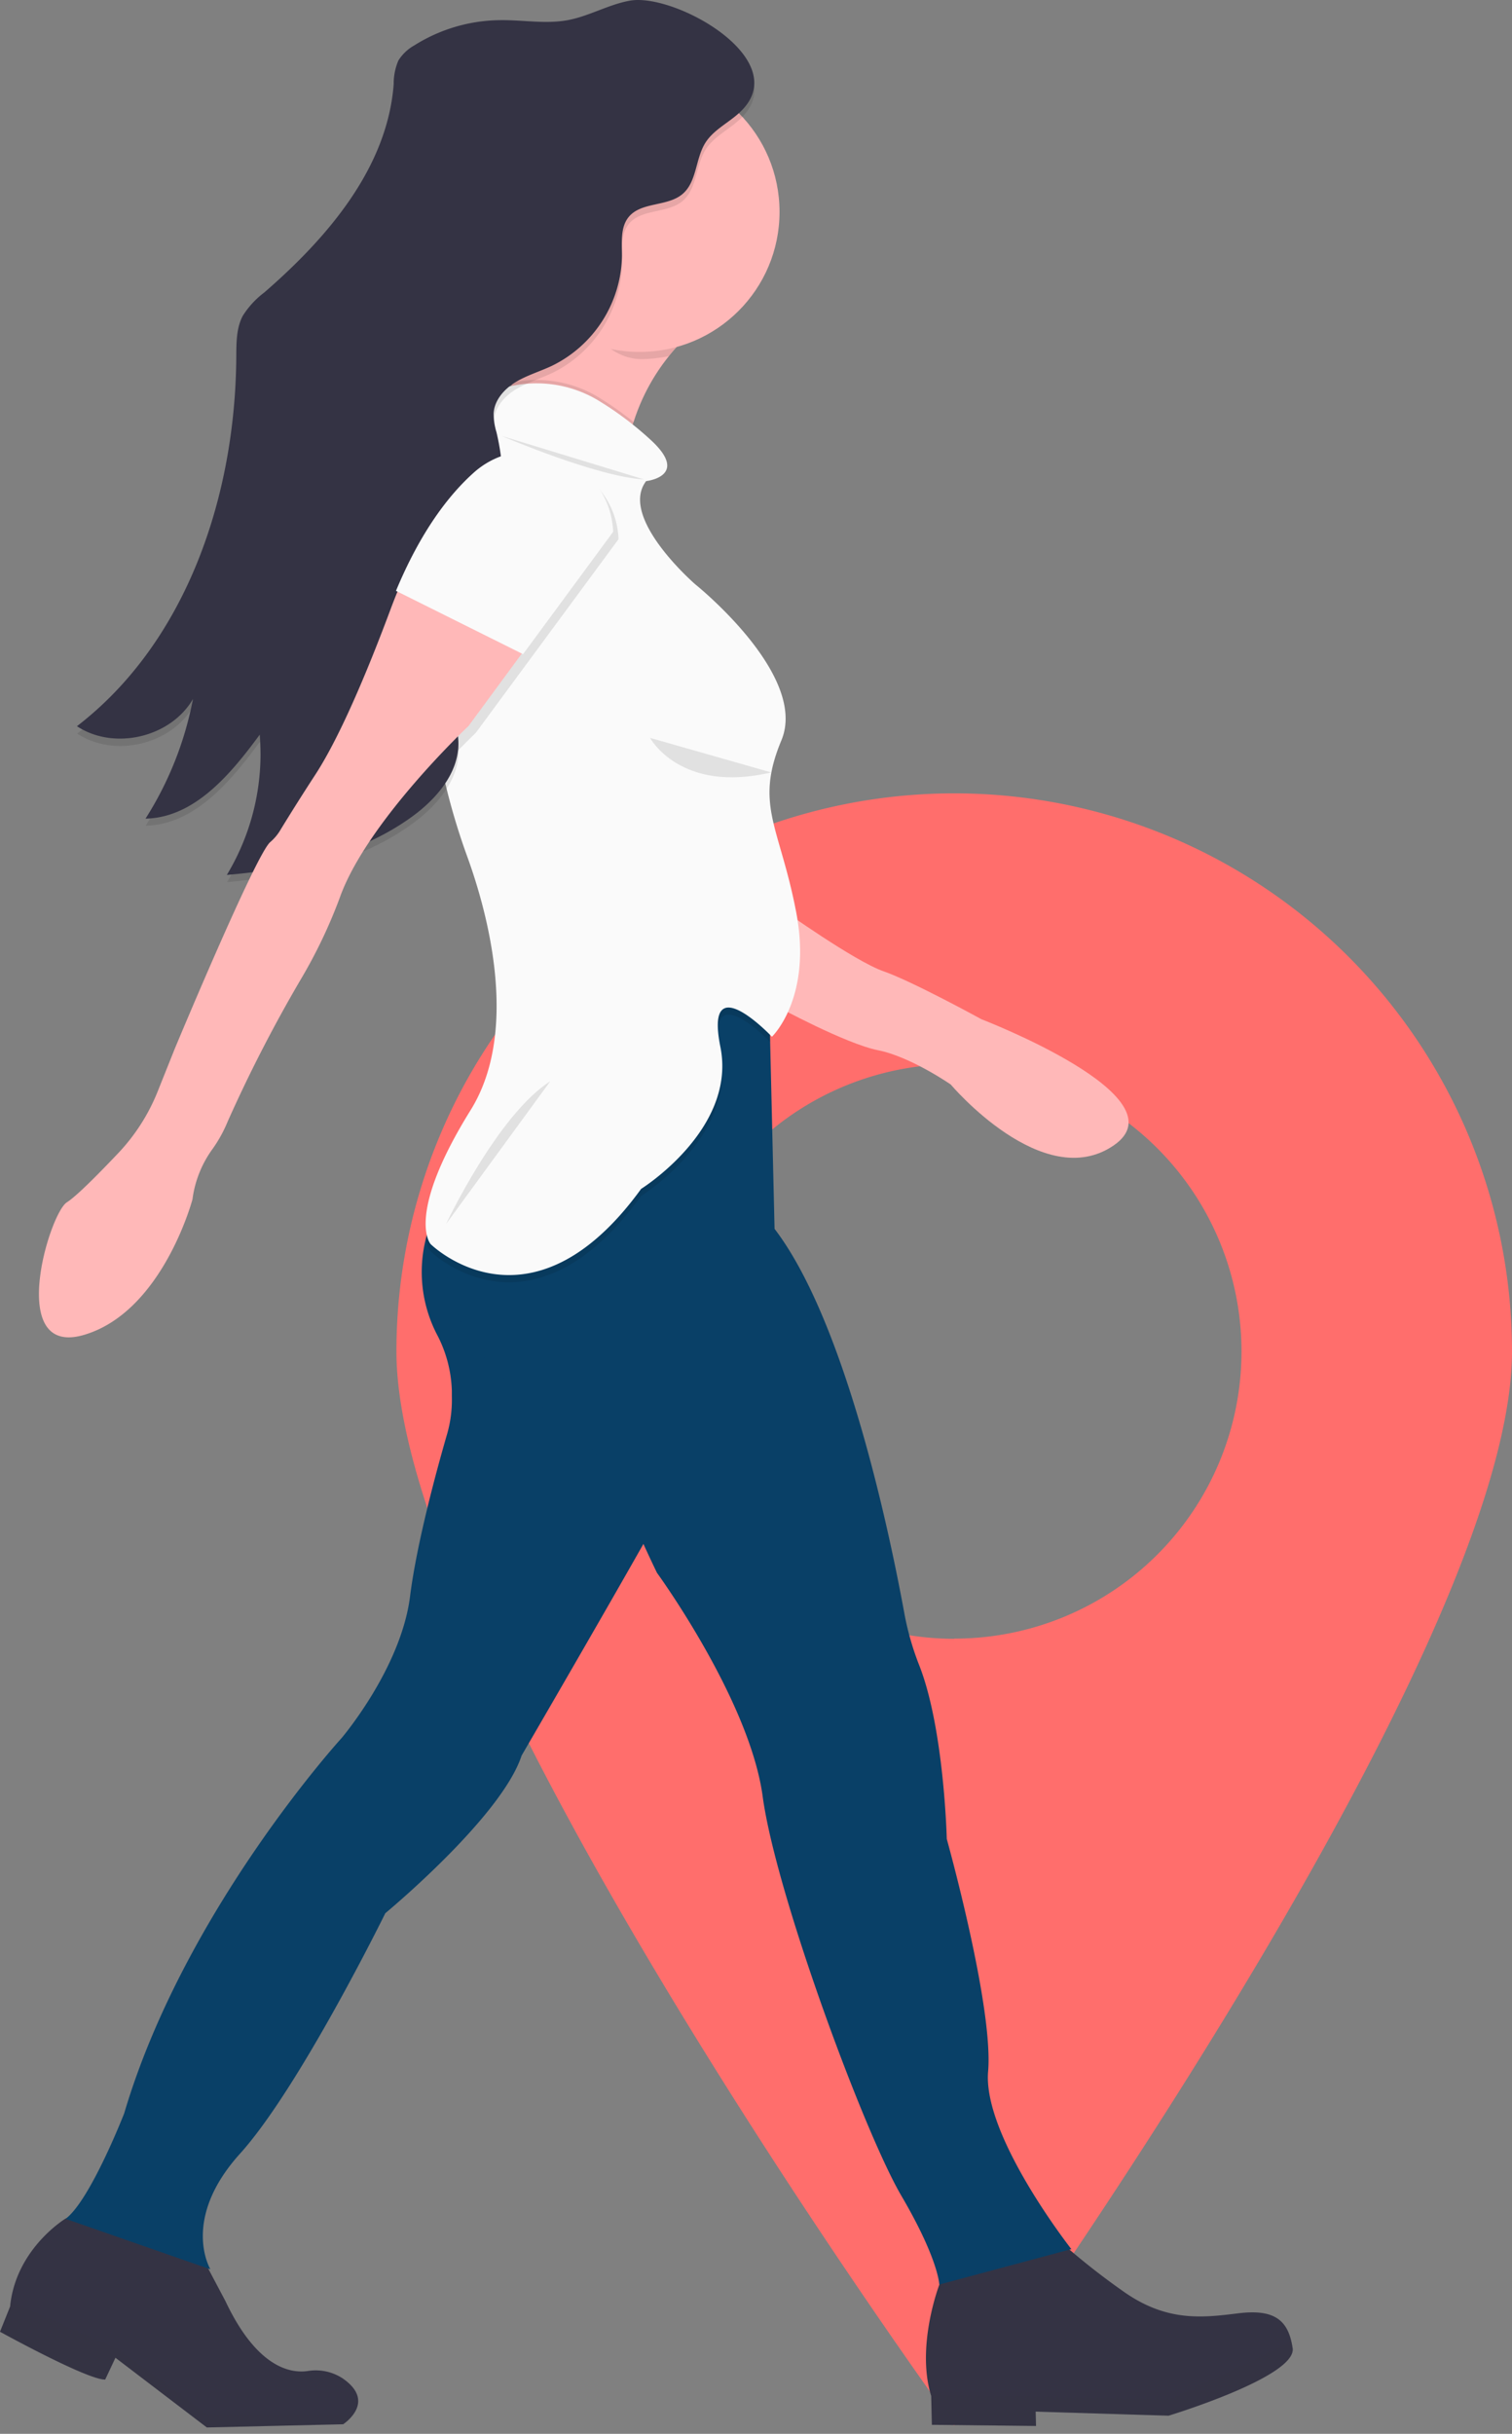 <svg width="115" height="185" fill="none" xmlns="http://www.w3.org/2000/svg"><rect width="100%" height="100%" fill="#808080" stroke="none"/><path d="M72.576 60.305a42.424 42.424 0 00-42.424 42.424c0 23.433 42.424 81.639 42.424 81.639S115 126.144 115 102.729a42.425 42.425 0 00-42.424-42.424zm0 64.263a21.837 21.837 0 1121.85-21.839 21.827 21.827 0 01-6.403 15.439 21.835 21.835 0 01-15.447 6.386v.014z" fill="#FF6E6C"/><path d="M54.285 23.892a16.546 16.546 0 00-3.408 3.177 15.416 15.416 0 00-2.681 4.99 13.744 13.744 0 00-.713 4.543l-5.277-4.506-6.791 1.522a21.229 21.229 0 003.64-4.578 22.983 22.983 0 002.139-4.802c.355-1.083.606-2.198.749-3.33 0 0 19.596-2.1 12.342 2.984z" fill="#FFB8B8"/><path d="M26.848 183.559c-.21.276-.463.516-.748.713l-10.368.243-6.951-5.298L8 180.875c-1.362.028-8-3.636-8-3.636l.774-1.929c0-.114.025-.228.039-.357.595-4.156 4.17-6.313 4.17-6.313l1.352-.578 8.239 1.993 2.57 4.852c2.392 5.062 4.945 5.515 6.278 5.315a3.736 3.736 0 012.642.564c1.576 1.087 1.28 2.117.784 2.773zM98.316 178.483c.325 2.178-9.436 5.137-9.436 5.137l-10.11-.31.028 1.091-7.922-.086-.05-2.185c0-.039-.025-.079-.035-.118-1.109-3.772.656-8.36.656-8.36l.784-1.383 7.865-2.378a52.67 52.67 0 005.286 4.242c3.33 2.382 6.06 2.043 8.777 1.708 2.496-.31 3.647.339 4.061 2.139.04.171.068.332.096.503z" fill="#343344"/><path d="M51.194 113.243c-.26.556-1.12 2.103-2.253 4.107-3.394 5.996-9.27 16.096-9.27 16.096-1.529 4.677-10.366 11.982-10.366 11.982s-6.517 13.258-11.052 18.278c-4.535 5.019-2.25 8.787-2.25 8.787l-11.012-3.836c1.879-1.408 4.456-8.021 4.456-8.021 4.553-15.397 16.531-28.52 16.531-28.52s4.517-5.294 5.209-10.77c.517-4.111 2.075-9.782 2.823-12.356a9.374 9.374 0 00.357-2.852v-.418a9.769 9.769 0 00-1.07-4.163 10.34 10.34 0 01-.884-7.487 8.557 8.557 0 011.07-2.531l2.691-.785 9.512-2.78s.588 2.075 1.383 5.034c1.857 6.923 4.852 18.691 4.125 20.235z" fill="#094067"/><path d="M81.486 170.96l-10.046 2.692s-.047-1.907-2.888-6.756c-2.841-4.848-9.55-22.983-10.542-30.331-.99-7.347-8.042-17.012-8.042-17.012s-.464-.949-1.034-2.203c-.528-1.159-1.141-2.574-1.562-3.744-.877-2.435-4.78-5.893-4.78-5.893-7.148-3.964-8.557-8.713-8.639-11.679a8.331 8.331 0 01.382-2.873l1.832-2.4 3.465-4.548 11.719-12.56 7.13 1.469.431 18.285c5.423 7.098 8.77 23.208 9.886 29.304a21.19 21.19 0 001.137 3.922c1.879 4.831 2.075 13.151 2.075 13.151s3.565 12.749 3.144 17.672c-.42 4.923 6.332 13.504 6.332 13.504z" fill="#094067"/><path d="M59.44 69.094s5.554 3.967 7.757 4.734c2.203.766 7.451 3.647 7.451 3.647s15.43 5.918 10.053 9.593c-5.375 3.676-12.391-4.634-12.391-4.634s-3.056-2.114-5.523-2.603c-2.467-.488-7.718-3.344-7.718-3.344l.37-7.393z" fill="#FFB8B8"/><path opacity=".1" d="M54.285 23.892a16.549 16.549 0 00-3.408 3.177c-.65.134-1.31.21-1.972.228-3.002.071-4.556-3.209-6.538-5.173.624-1.982-.435-1.215-.435-1.215s19.607-2.1 12.353 2.983z" fill="#000"/><path d="M48.645 26.752c5.879 0 10.645-4.766 10.645-10.645 0-5.88-4.766-10.646-10.645-10.646C42.765 5.461 38 10.227 38 16.107c0 5.879 4.766 10.645 10.645 10.645z" fill="#FFB8B8"/><path opacity=".1" d="M47.486 36.612l-5.28-4.516-6.791 1.522a21.228 21.228 0 003.64-4.578h.046a9.115 9.115 0 016.592 1.262c.873.545 1.713 1.14 2.517 1.783a13.745 13.745 0 00-.724 4.527zM58.488 75.122l.096 4.082c-.82-.824-4.916-4.71-3.8.92 1.24 6.253-6.025 10.79-6.025 10.79a27.27 27.27 0 01-1.69 2.1c-5.761 6.386-10.866 4.44-13.108 3.02a7.811 7.811 0 01-1.213-.923 1.93 1.93 0 01-.356-1.034 8.558 8.558 0 011.07-2.531l2.691-.784 3.465-4.55 11.718-12.559 7.152 1.469z" fill="#000"/><path d="M58.712 78.805s-5.18-5.476-3.921.773c1.258 6.25-6.028 10.791-6.028 10.791-8.464 11.665-16.011 4.196-16.011 4.196s-1.96-2.139 3.037-10.174c3.83-6.15 1.184-15.351-.267-19.326a50.759 50.759 0 01-1.587-5.244l-.356-1.426-.816-3.337a35.849 35.849 0 01-.892-11.918c.244-2.67.802-5.303 1.662-7.843.549-1.626 1.165-3.023 1.828-3.857a6.193 6.193 0 013.744-2.14 9.102 9.102 0 016.592 1.259 24.922 24.922 0 013.921 2.998c2.795 2.663-.474 3.013-.474 3.013-2.118 2.78 3.733 7.843 3.733 7.843s8.623 6.894 6.556 11.857c-2.068 4.962-.118 6.556 1.126 13.08 1.244 6.524-1.847 9.455-1.847 9.455z" fill="#FAFAFA"/><path opacity=".1" d="M47.939.595c-1.633.292-3.109 1.184-4.738 1.487-1.697.31-3.437-.029-5.159 0A12.435 12.435 0 0031.53 4.01a3.358 3.358 0 00-1.212 1.152 4.425 4.425 0 00-.356 1.782c-.482 6.371-5.024 11.669-9.85 15.854a6.548 6.548 0 00-1.637 1.783c-.492.937-.478 2.042-.485 3.101-.075 10.556-3.757 21.643-12.12 28.078 2.826 1.865 7.13.856 8.83-2.071a26.047 26.047 0 01-3.619 9.073c3.73-.078 6.478-3.376 8.688-6.381a17.779 17.779 0 01-2.495 10.666c4.99-.431 10.089-1.508 14.124-4.46 1.85-1.35 3.526-3.319 3.487-5.608-.022-1.308-.606-2.534-1.023-3.778-1.088-3.237-.827-7.32 1.868-9.42.508-.33.985-.706 1.426-1.122.617-.692.834-1.647.959-2.563a18.244 18.244 0 00-.332-6.71 4.938 4.938 0 01-.217-1.426c.06-1.009.82-1.854 1.682-2.374.863-.52 1.847-.806 2.763-1.237a9.486 9.486 0 005.305-8.378c0-1.023-.132-2.164.514-2.952.958-1.17 2.955-.77 4.103-1.754 1.087-.93.966-2.663 1.725-3.879.624-.998 1.783-1.529 2.628-2.331 4.235-3.929-4.92-9.07-8.346-8.46z" fill="#000"/><path opacity=".1" d="M47.04 40.923v.067l-6.723 9.116-4.125 5.594s-1.12 1.07-2.624 2.677l-.816-3.337a35.852 35.852 0 01-.891-11.918c1.558-3.108 3.233-5.194 4.802-6.591a6.242 6.242 0 0110.378 4.392z" fill="#000"/><path d="M47.91.05c-1.632.292-3.108 1.183-4.737 1.483-1.694.313-3.434-.029-5.16 0-2.302.025-4.553.689-6.502 1.918A3.359 3.359 0 0030.3 4.602a4.429 4.429 0 00-.356 1.783c-.478 6.37-5.023 11.668-9.85 15.853a6.607 6.607 0 00-1.637 1.783c-.488.934-.477 2.043-.485 3.101-.07 10.556-3.757 21.644-12.12 28.078 2.823 1.865 7.13.853 8.826-2.07a26.025 26.025 0 01-3.611 9.097c3.729-.078 6.478-3.38 8.688-6.385.308 3.73-.568 7.46-2.503 10.663 4.991-.431 10.09-1.508 14.128-4.46 1.847-1.35 3.526-3.319 3.487-5.607-.025-1.309-.606-2.535-1.023-3.78-1.091-3.236-.83-7.318 1.864-9.418.508-.332.986-.71 1.426-1.127.617-.688.835-1.643.96-2.56.302-2.239.188-4.514-.336-6.712a4.888 4.888 0 01-.214-1.426c.061-1.01.817-1.854 1.68-2.375.862-.52 1.85-.805 2.762-1.237a9.483 9.483 0 005.32-8.356c0-1.023-.136-2.164.513-2.956.959-1.165 2.952-.766 4.1-1.75 1.09-.93.966-2.663 1.725-3.879.624-.998 1.782-1.53 2.631-2.331C60.506 4.577 51.351-.56 47.91.05z" fill="#343344"/><path d="M46.484 40.391v.068l-6.727 9.127-4.121 5.597s-7.747 7.28-9.797 13.062a38.175 38.175 0 01-2.973 6.217 109.609 109.609 0 00-5.55 10.788 10.446 10.446 0 01-1.13 2.057 8.33 8.33 0 00-1.548 3.861s-2.26 8.517-8.225 10.292C.45 103.236 3.74 92.241 5.087 91.389c.756-.478 2.514-2.27 3.922-3.754a14.795 14.795 0 002.977-4.656l1.3-3.248S19.49 64.844 20.564 64c.313-.27.578-.59.784-.948a174.14 174.14 0 012.631-4.164c1.18-1.804 3.048-5.401 5.726-12.574.189-.506.378-.988.574-1.455 1.832-4.392 3.921-7.13 5.84-8.848a6.242 6.242 0 0110.366 4.381z" fill="#FFB8B8"/><path d="M46.63 40.36v.07l-6.848 9.295-9.665-4.813c1.865-4.474 3.99-7.27 5.947-9.013a6.356 6.356 0 0110.567 4.46z" fill="#FAFAFA"/><path opacity=".1" d="M38.153 33.136s7.262 3.116 10.827 3.305l-10.827-3.305z" fill="#000"/><path opacity=".1" d="M98.316 178.483c.325 2.178-9.436 5.137-9.436 5.137l-10.11-.31.028 1.091-7.922-.086-.05-2.185c0-.04-.025-.079-.035-.118l18.181.378 9.234-4.396c.053.157.082.317.11.489zM26.848 183.559c-.21.276-.463.516-.748.713l-10.368.243-6.951-5.298L8 180.875c-1.362.028-8-3.636-8-3.636l.774-1.929c0-.114.025-.228.039-.357l8.089 3.565 6.945 5.024 11.001.017z" fill="#343344"/><path opacity=".1" d="M33.928 93.036s3.9-8.282 7.922-10.845l-7.922 10.845zM49.443 56.088s2.286 4.257 9.209 2.624l-9.209-2.624z" fill="#000"/></svg>